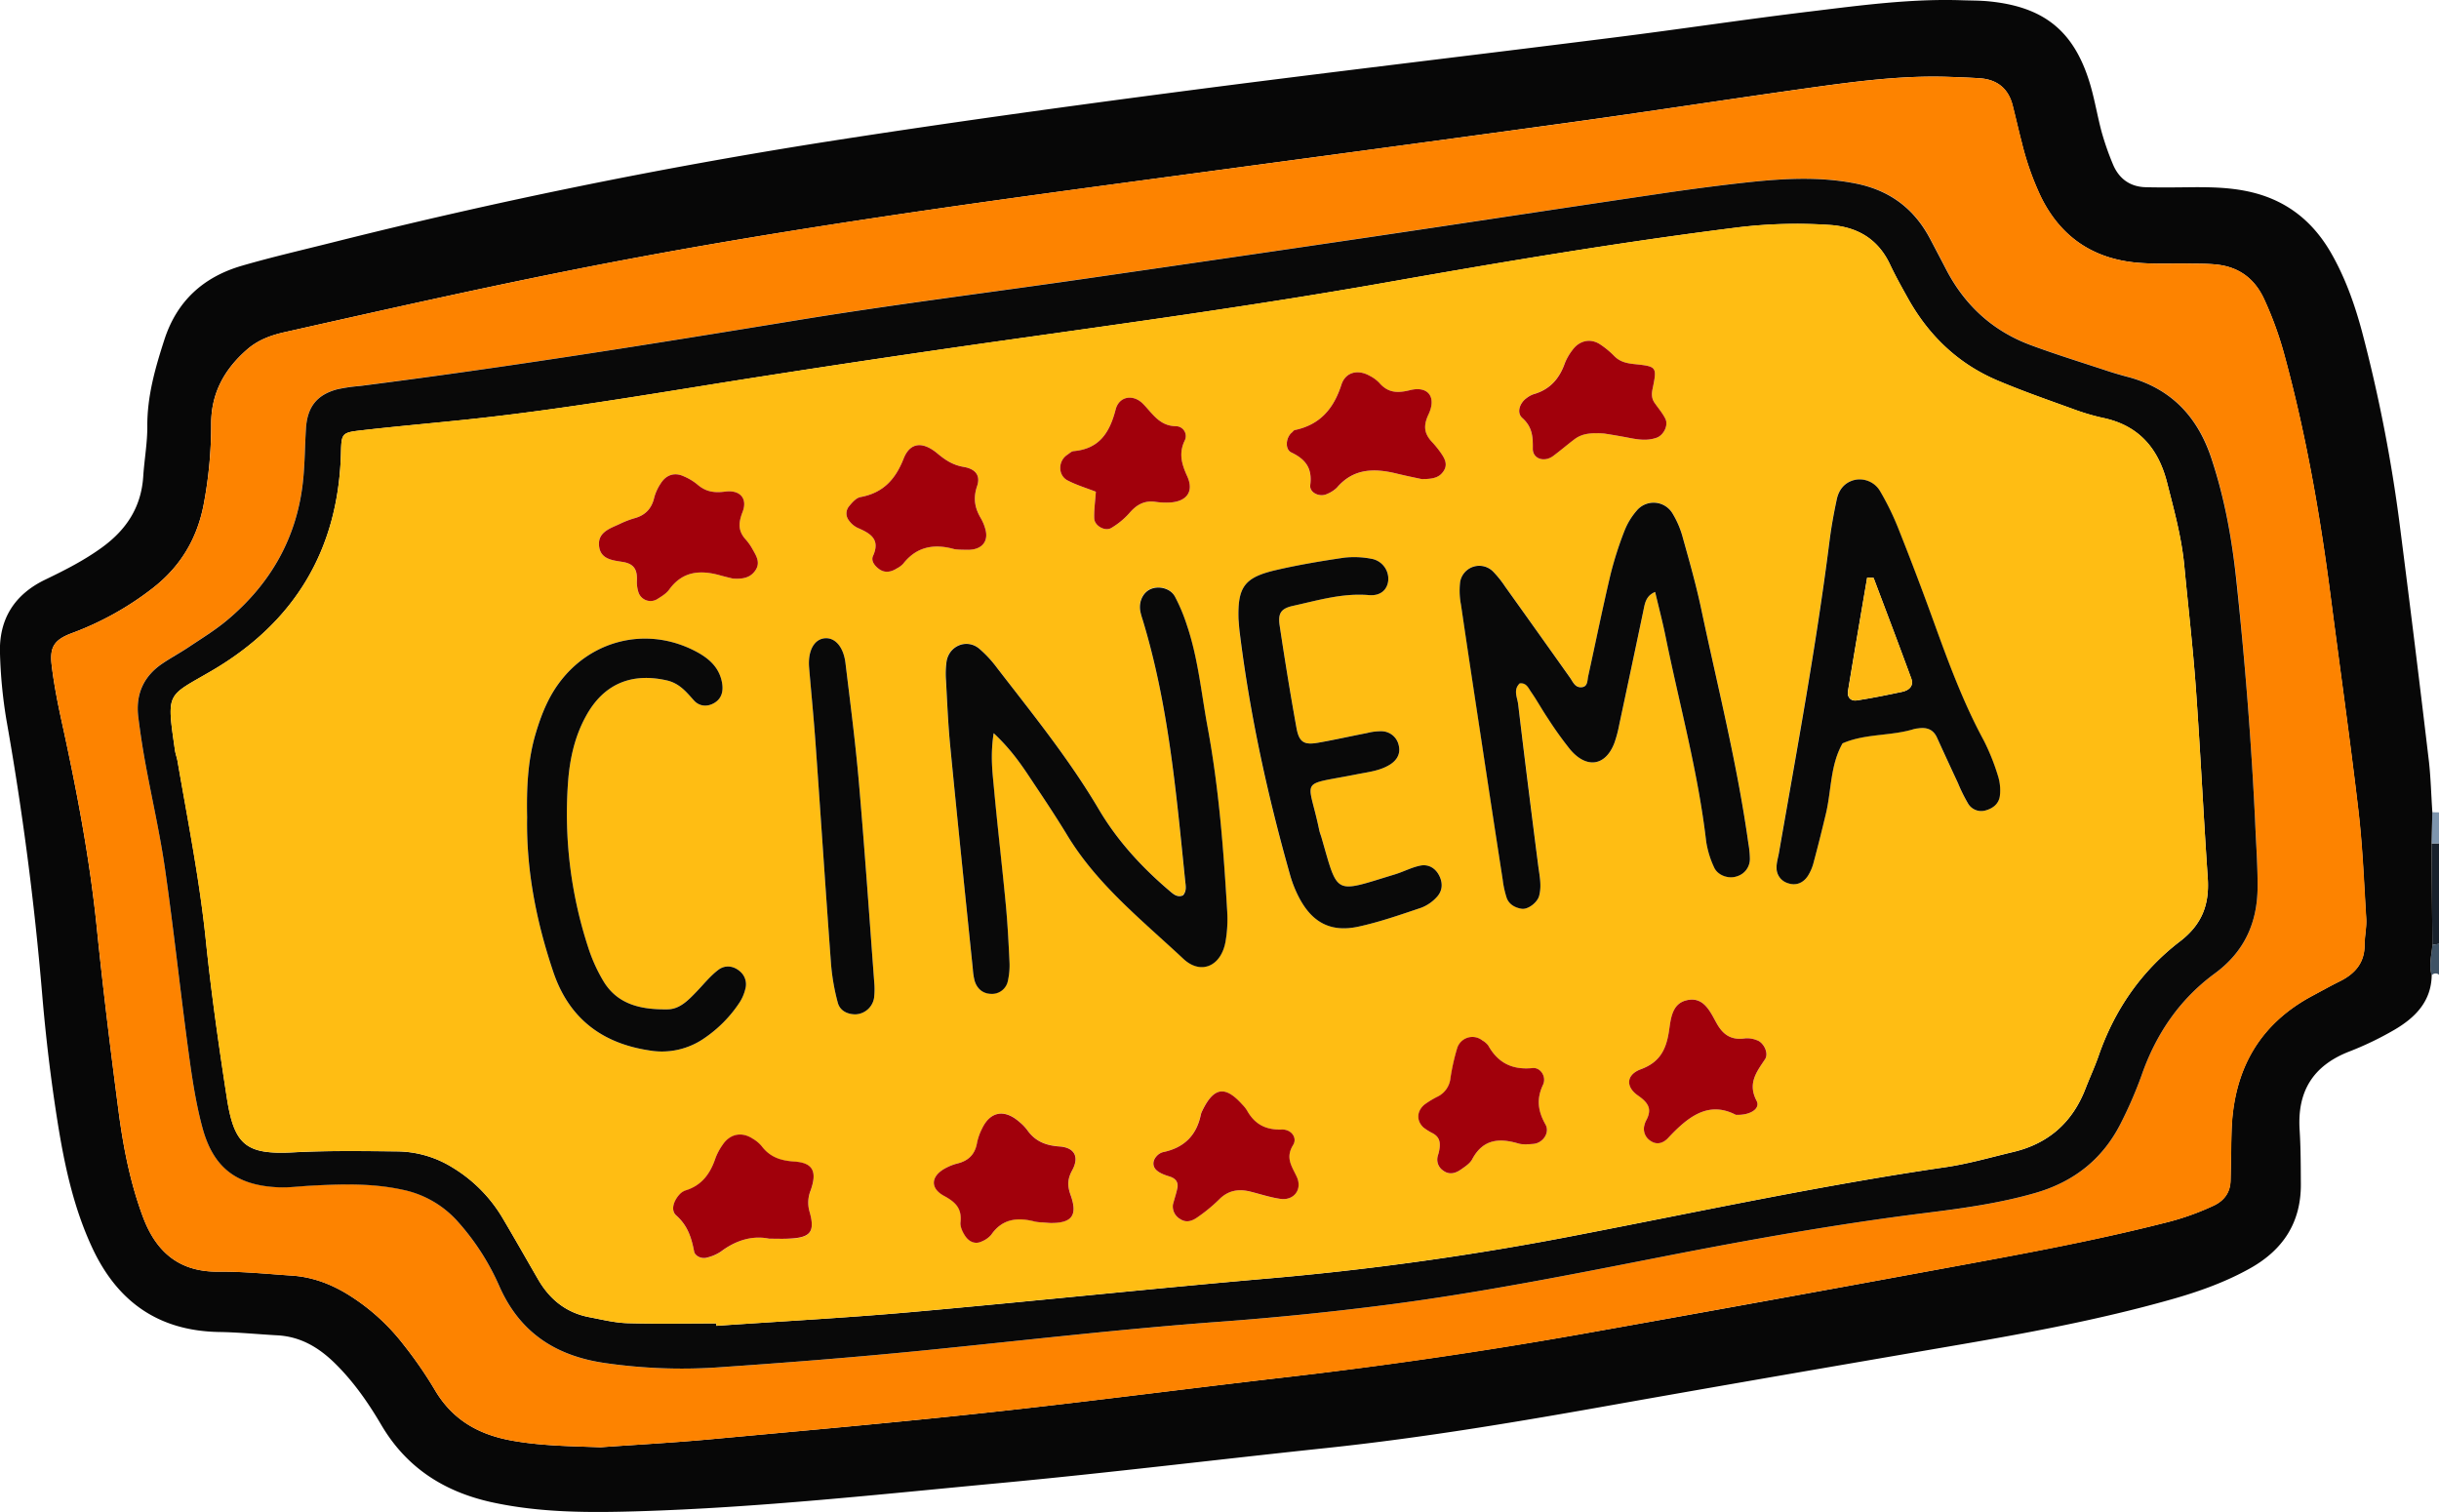 <svg xmlns="http://www.w3.org/2000/svg" width="1080" height="669.57" viewBox="0 0 1080 669.57"><g id="Слой_2" data-name="Слой 2"><g id="set01_543579672"><g id="set01_543579672-2" data-name="set01_543579672"><path d="M1080 373.46V418l-2.93.5q-.18-22.51-.37-45z" fill="#18212c" fill-rule="evenodd"/><path d="M1077.07 418.48l2.93-.5v13.7a2.22 2.22.0 0 0-3.23.25C1075.37 427.41 1076.77 423 1077.07 418.48z" fill="#3f5366" fill-rule="evenodd"/><path d="M1080 373.46h-3.3l.36-13.76 2.94.06z" fill="#7e95ad" fill-rule="evenodd"/><path d="M1077.06 359.7l-.36 13.76q.18 22.52.37 45c-.3 4.48-1.7 8.93-.3 13.45-.21 11.7-7.41 18.82-16.58 24.18a142 142 0 0 1-20 9.62c-16 6.23-23 17.69-21.91 34.64.51 8 .5 16 .55 24 .11 17.07-7.91 29.25-22.64 37.43-11 6.14-22.85 10.33-34.92 13.73-31.87 9-64.38 15-97 20.57-49.44 8.51-98.89 17-148.28 25.77-42.67 7.62-85.38 14.84-128.51 19.4-48.22 5.09-96.35 11-144.62 15.53-53.39 5-106.73 10.88-160.39 12.5-21.7.65-43.31.67-64.71-4-21.15-4.66-37.8-15.33-48.91-34.22-5.79-9.85-12.28-19.19-20.51-27.28-7.17-7.05-15.25-11.86-25.51-12.42-8.55-.46-17.08-1.34-25.63-1.47-26.82-.41-45.16-13.24-56.36-37.31-8.29-17.79-12.33-36.75-15.37-55.88-2.95-18.58-5.18-37.31-6.77-56.06Q13.54 379.14 2.78 318.46A215.1 215.1.0 0 1 0 289.54c-.58-15.18 6.25-26.21 20.07-32.86 8.72-4.2 17.31-8.56 25.22-14.33 10.83-7.9 17.27-17.9 18.14-31.4.48-7.4 1.84-14.78 1.8-22.16-.07-13.38 3.51-25.85 7.57-38.39 5.6-17.27 17.43-27.82 34.4-32.74 13.13-3.81 26.47-6.88 39.74-10.22Q255.66 80.08 366.39 62.68c51.27-8 102.69-15.12 154.14-21.86 64.47-8.45 129.05-16 193.56-24.14C743.51 13 772.85 8.54 802.29 5 824.37 2.31 846.46-.64 868.81.12c4 .14 8 .09 12 .49 24.81 2.47 38.12 13.58 45 37.7 1.86 6.57 3 13.37 4.77 20a122.61 122.61.0 0 0 5.06 14.5c2.65 6.34 7.56 9.93 14.55 10.1s13.68.08 20.53.0c8-.05 15.88.09 23.83 1.68 16.8 3.35 29 12.54 37.51 27.18 6.32 10.95 10.53 22.75 13.8 34.89a672.18 672.18.0 0 1 17.17 89q6.52 50.91 12.55 101.9C1076.37 344.87 1076.55 352.3 1077.06 359.7zM265.92 640.92c15.93-1.13 31.89-2 47.79-3.45 41.46-3.82 82.94-7.5 124.33-12 43.09-4.66 86.07-10.34 129.13-15.31q66.3-7.65 132-19.18 80.85-14.36 161.59-29.28c32.52-6 65.06-11.88 97.14-20a115.91 115.91.0 0 0 22.56-7.91c4.46-2.18 7-5.72 7.2-10.76.21-7.41.23-14.83.46-22.24.84-26.63 11.94-47.13 35.94-59.88 4-2.14 8-4.37 12.1-6.4 6.63-3.31 10.84-8.11 10.86-16 0-4 1-8 .71-11.94-1-15.94-1.6-31.93-3.46-47.77-3.73-31.72-8.23-63.34-12.32-95-4.62-35.67-10.81-71-20.21-105.77a156.77 156.77.0 0 0-9.26-25.71c-4.25-9.1-11.26-14.16-21.13-15.18-4-.42-8-.35-12-.41-7.41-.12-14.87.25-22.24-.33-19.76-1.54-34.36-11.06-43.28-29a124.5 124.5.0 0 1-8.56-24.14c-1.44-5.52-2.69-11.08-4.09-16.61-1.94-7.61-7-11.5-14.7-12-4.56-.29-9.12-.46-13.68-.61-21.21-.71-42.15 2.16-63.05 5.08-35 4.9-69.95 10.34-105 15.16C627 63.62 559.2 72.66 491.38 81.81c-74 10-148 20.46-221.4 34.52-48.18 9.23-96 20-143.85 30.76-6.25 1.4-11.89 3.46-16.82 7.77-10 8.73-15.81 19.33-15.8 32.77a188.77 188.77.0 0 1-3.31 35.73c-2.91 15.21-10.29 27.57-22.59 37.12a133.88 133.88.0 0 1-35.72 19.89c-7.93 2.95-9.95 6.19-9 14.25 1 8.47 2.67 16.89 4.5 25.24 6.6 30.1 12.34 60.3 15.47 91 2.78 27.23 6.12 54.41 9.68 81.54 2.09 15.83 5.15 31.53 10.78 46.58 5.77 15.41 16 24.36 33.38 24.18 10.81-.11 21.64 1 32.45 1.74 9.33.6 17.82 3.87 25.63 8.81a92.5 92.5.0 0 1 23.94 21.8 182.39 182.39.0 0 1 13.62 19.68c7.76 13.41 19.34 20.09 34.32 22.79C239.73 640.33 252.77 640.44 265.92 640.92z" fill="#070707" fill-rule="evenodd"/><path d="M265.92 640.92c-13.15-.48-26.19-.59-39.25-2.93-15-2.7-26.56-9.38-34.32-22.79a182.39 182.39.0 0 0-13.62-19.68 92.5 92.5.0 0 0-23.94-21.8c-7.81-4.94-16.3-8.21-25.63-8.81-10.81-.7-21.64-1.85-32.45-1.74-17.4.18-27.61-8.77-33.38-24.18-5.63-15-8.69-30.75-10.78-46.58-3.56-27.13-6.9-54.31-9.68-81.54C39.74 380.16 34 350 27.4 319.86c-1.83-8.35-3.49-16.77-4.5-25.24-1-8.06 1.06-11.3 9-14.25a133.88 133.88.0 0 0 35.72-19.89c12.3-9.55 19.68-21.91 22.59-37.12a188.77 188.77.0 0 0 3.31-35.73c0-13.44 5.82-24 15.8-32.77 4.93-4.31 10.57-6.37 16.82-7.77C174 136.36 221.8 125.56 270 116.33c73.41-14.06 147.36-24.53 221.4-34.52C559.2 72.66 627 63.62 694.83 54.3c35-4.82 70-10.26 105-15.16 20.9-2.92 41.84-5.79 63.05-5.08 4.56.15 9.12.32 13.68.61 7.72.5 12.76 4.39 14.7 12 1.4 5.53 2.65 11.09 4.09 16.61a124.5 124.5.0 0 0 8.56 24.14c8.92 17.93 23.52 27.45 43.28 29 7.37.58 14.83.21 22.24.33 4 .06 8 0 12 .41 9.87 1 16.88 6.08 21.13 15.18a156.77 156.77.0 0 1 9.26 25.71c9.4 34.75 15.59 70.1 20.21 105.77 4.09 31.67 8.59 63.29 12.32 95 1.86 15.84 2.51 31.83 3.46 47.77.24 4-.7 8-.71 11.94.0 7.86-4.23 12.66-10.86 16-4.09 2-8.07 4.26-12.1 6.4-24 12.75-35.1 33.25-35.94 59.88-.23 7.41-.25 14.83-.46 22.24-.15 5-2.74 8.58-7.2 10.76a115.91 115.91.0 0 1-22.56 7.91c-32.08 8.15-64.62 14.06-97.14 20Q780 576.56 699.2 591q-65.7 11.65-132 19.18c-43.06 5-86 10.65-129.13 15.31-41.39 4.48-82.87 8.16-124.33 12C297.81 638.93 281.85 639.79 265.92 640.92zM998.58 363.76c-1.68-35.35-4.46-70.61-8.13-105.8-2-18.73-5.23-37.26-11.22-55.23s-17.52-30.41-36.13-35.63c-3.29-.92-6.6-1.81-9.84-2.87-11.37-3.76-22.82-7.28-34-11.45-16.75-6.23-29.15-17.59-37.4-33.46q-3.54-6.84-7.15-13.64c-7.11-13.48-18-21.55-33.13-24.49-15.36-3-30.68-2.25-46-.66-13 1.36-26.06 3.06-39 5C693.06 91.93 649.65 98.57 606.22 105q-63.48 9.41-127 18.55c-42.34 6.12-84.81 11.39-127 18.33-64.16 10.54-128.35 20.83-192.86 29a74.18 74.18.0 0 0-10.14 1.49c-8.94 2.43-13.12 7.79-13.74 17.24-.48 7.4-.48 14.83-1.19 22.21-2.46 25.76-14.28 46.62-34 63-5.25 4.35-11.14 7.95-16.82 11.75-3.79 2.53-7.83 4.69-11.6 7.25-8.36 5.65-11.86 13.65-10.65 23.59q1.24 10.18 3.1 20.29c2.87 15.71 6.48 31.29 8.75 47.08 3.88 27.09 6.78 54.32 10.46 81.44 1.53 11.28 3.2 22.66 6.23 33.59 4.89 17.6 15.35 25.19 33.68 25.94 4.53.19 9.1-.44 13.66-.69 13.68-.74 27.27-1.23 40.89 1.71A44.75 44.75.0 0 1 202.72 541a107.41 107.41.0 0 1 18.41 28.69c9.19 20.76 25.34 31.11 47.59 34.08a237.74 237.74.0 0 0 47.8 1.89c30.73-2.09 61.46-4.49 92.11-7.55 43.7-4.36 87.32-9.5 131.14-12.72q37.53-2.75 74.91-7.59c40.73-5.29 81-13.31 121.31-21.21 38.62-7.56 77.33-14.48 116.41-19.37 16.38-2 32.78-4.26 48.77-8.87 17.52-5.05 30.37-15.35 38.32-31.66a187.2 187.2.0 0 0 8.8-20.4c6.36-18.34 16.86-33.75 32.46-45.19 13.14-9.66 18.85-22.55 18.92-38.26C999.72 383.14 999 373.45 998.58 363.76z" fill="#fd8300" fill-rule="evenodd"/><path d="M998.58 363.76c.39 9.69 1.14 19.38 1.09 29.06-.07 15.71-5.78 28.6-18.92 38.26-15.6 11.44-26.1 26.85-32.46 45.19a187.2 187.2.0 0 1-8.8 20.4c-8 16.31-20.8 26.61-38.32 31.66-16 4.61-32.39 6.83-48.77 8.87C813.32 542.09 774.61 549 736 556.57c-40.3 7.9-80.58 15.92-121.31 21.21q-37.32 4.83-74.91 7.59c-43.82 3.22-87.44 8.36-131.14 12.72-30.65 3.06-61.38 5.46-92.11 7.55a237.74 237.74.0 0 1-47.8-1.89c-22.25-3-38.4-13.32-47.59-34.08A107.41 107.41.0 0 0 202.72 541 44.75 44.75.0 0 0 178 526.83c-13.62-2.94-27.21-2.45-40.89-1.71-4.56.25-9.13.88-13.66.69-18.33-.75-28.79-8.34-33.68-25.94-3-10.93-4.7-22.31-6.23-33.59-3.68-27.12-6.58-54.35-10.46-81.44-2.27-15.79-5.88-31.37-8.75-47.08q-1.84-10.1-3.1-20.29c-1.21-9.94 2.29-17.94 10.65-23.59 3.77-2.56 7.81-4.72 11.6-7.25 5.68-3.8 11.57-7.4 16.82-11.75 19.74-16.41 31.56-37.27 34-63 .71-7.38.71-14.81 1.19-22.21.62-9.45 4.8-14.81 13.74-17.24a74.18 74.18.0 0 1 10.14-1.49c64.51-8.2 128.7-18.49 192.86-29 42.2-6.94 84.67-12.21 127-18.33s84.65-12.28 127-18.55c43.43-6.43 86.84-13.07 130.27-19.49 13-1.92 26-3.62 39-5 15.34-1.59 30.66-2.33 46 .66 15.09 2.94 26 11 33.13 24.49q3.6 6.81 7.15 13.64c8.25 15.87 20.65 27.23 37.4 33.46 11.21 4.17 22.66 7.69 34 11.45 3.24 1.06 6.55 2 9.84 2.87 18.61 5.22 30.1 17.57 36.13 35.63s9.27 36.5 11.22 55.23C994.12 293.15 996.9 328.41 998.58 363.76zM317.2 586.08v1.08c28.46-2 57-3.51 85.37-6 54-4.81 107.89-10.55 161.88-15.22A1305.64 1305.64.0 0 0 7e2 546.69c53.74-10.4 107.27-21.87 161.47-29.78 10.13-1.48 20.05-4.37 30-6.74 15.61-3.7 26.26-13.12 32-28.07 1.85-4.78 4-9.44 5.72-14.28 7.06-20.54 19-37.82 36.14-50.94 9.82-7.54 13.06-16.42 12.26-28.11-1.91-27.89-3.23-55.82-5.24-83.7-1.31-18.21-3.42-36.35-5.14-54.52-1.19-12.55-4.54-24.65-7.62-36.81-3.86-15.15-12.51-25.3-28.3-28.64a98.62 98.62.0 0 1-13.12-3.87c-11.24-4.08-22.56-8-33.57-12.67-17.43-7.37-30.46-19.83-39.68-36.29-2.79-5-5.59-10-8-15.12-5.45-11.58-14.83-16.83-27.21-17.54a217 217 0 0 0-39.32 1c-52.65 6.56-105 15.37-157.18 24.6-56.74 10-113.81 17.83-170.84 25.88q-51.66 7.29-103.22 15.35c-44 6.83-87.76 14.65-132 19.33-15.88 1.68-31.8 3.06-47.66 4.89-8 .92-8.31 1.43-8.5 9.57-1 43-20.42 75.34-57.28 96.87-19.89 11.63-20 8.92-16.23 35.09.24 1.69.88 3.31 1.17 5 4.58 26.4 9.78 52.68 12.53 79.4 2.39 23.25 5.7 46.42 9.27 69.53 3.24 21 8.51 25.32 29.42 24.22 15.4-.82 30.77-.57 46.17-.42A47.26 47.26.0 0 1 200.31 517 64.69 64.69.0 0 1 222.89 540c5.23 8.84 10.28 17.78 15.43 26.66s12.49 14.75 22.68 16.68c5.59 1.06 11.21 2.47 16.84 2.64C291 586.35 304.07 586.08 317.2 586.08z" fill="#090909" fill-rule="evenodd"/><path d="M317.2 586.08c-13.13.0-26.25.27-39.36-.12-5.63-.17-11.25-1.58-16.84-2.64-10.19-1.93-17.55-7.83-22.68-16.68s-10.2-17.82-15.43-26.66A64.69 64.69.0 0 0 200.31 517 47.26 47.26.0 0 0 176 509.88c-15.4-.15-30.77-.4-46.17.42-20.91 1.1-26.18-3.19-29.42-24.22-3.57-23.11-6.88-46.28-9.27-69.53-2.75-26.72-8-53-12.53-79.4-.29-1.69-.93-3.31-1.17-5C73.72 306 73.81 308.69 93.7 297.06 130.56 275.53 150 243.2 151 200.19c.19-8.14.48-8.65 8.5-9.57 15.86-1.83 31.78-3.21 47.66-4.89 44.27-4.68 88.07-12.5 132-19.33q51.56-8 103.22-15.35c57-8.05 114.1-15.86 170.84-25.88 52.22-9.23 104.53-18 157.18-24.6a217 217 0 0 1 39.32-1c12.38.71 21.76 6 27.21 17.54 2.42 5.16 5.22 10.15 8 15.12 9.22 16.46 22.25 28.92 39.68 36.29 11 4.65 22.33 8.59 33.57 12.67a98.62 98.62.0 0 0 13.12 3.87c15.79 3.34 24.44 13.49 28.3 28.64 3.08 12.16 6.43 24.26 7.62 36.81 1.72 18.17 3.83 36.31 5.14 54.52 2 27.88 3.33 55.81 5.24 83.7.8 11.69-2.44 20.57-12.26 28.11-17.09 13.12-29.08 30.4-36.14 50.94-1.67 4.84-3.87 9.5-5.72 14.28-5.79 14.95-16.44 24.37-32 28.07-10 2.37-19.9 5.26-30 6.74-54.2 7.91-107.73 19.38-161.47 29.78A1305.64 1305.64.0 0 1 564.48 565.9c-54 4.67-107.89 10.41-161.88 15.22-28.41 2.53-56.91 4.06-85.37 6zM732.9 262.15c1.58 6.69 3.32 13.29 4.69 20 6.14 30.12 14.36 59.83 17.91 90.47A41.82 41.82.0 0 0 759 384c1.55 3.62 6.48 5.37 10.21 4a8 8 0 0 0 5.67-7.7 42 42 0 0 0-.66-6.78c-4.85-35-13.57-69.28-20.87-103.81-2.24-10.58-5.19-21-8.11-31.42a40.93 40.93.0 0 0-4.59-10.92 9.74 9.74.0 0 0-16-1.16 30.47 30.47.0 0 0-5.26 8.69 157.43 157.43.0 0 0-6.23 19.47c-3.53 15-6.57 30-9.88 45-.44 2-.1 4.94-3.3 4.93-2.61.0-3.49-2.46-4.76-4.25q-14.36-20.21-28.75-40.38a46.27 46.27.0 0 0-5.32-6.63 8.6 8.6.0 0 0-14.57 4.6 32.85 32.85.0 0 0 .37 10.12c3 20.29 6.07 40.55 9.15 60.82s6.16 40.55 9.3 60.81a42.54 42.54.0 0 0 1.81 8.26c1.06 2.87 3.69 4.32 6.62 4.74s7-2.78 7.72-5.69c1.22-4.55.16-9-.42-13.54-3-23.73-6-47.47-8.84-71.22-.36-3-2.38-6.47.66-9.35 3-.39 3.87 2.11 5.06 3.82 2.6 3.73 4.78 7.76 7.33 11.53a165.1 165.1.0 0 0 9.91 13.91c7.28 8.68 15.68 7.42 19.6-2.76a54.8 54.8.0 0 0 2.19-8.23q5.37-25 10.62-50.13C728.34 267.4 728.67 263.91 732.9 262.15zM440 324.69c8.41 7.9 13 15.08 17.71 22.13 5.08 7.59 10.12 15.21 14.85 23 13.26 21.88 33.11 37.59 51.39 54.7 7.72 7.22 16.67 3.33 18.65-7.44a58 58 0 0 0 .77-13.62c-1.6-27.34-3.7-54.67-8.69-81.62-2.8-15.12-4.22-30.55-9.2-45.22a77.76 77.76.0 0 0-5.25-12.52c-2-3.63-6.82-4.85-10.49-3.42s-5.63 5.53-4.85 9.9a27.26 27.26.0 0 0 .89 3.3c11.61 37.89 15 77.13 19 116.25.22 2.14.67 4.43-1 6.31-2.58 1-4.25-.59-6-2.06-12.25-10.43-23.07-22.18-31.26-36.06-13.1-22.19-29.26-42.16-44.94-62.47a52 52 0 0 0-8.08-8.74c-5.43-4.43-13.21-1.28-14.39 5.68a39.1 39.1.0 0 0-.25 8.52c.52 9.68.92 19.39 1.87 29 3.23 32.92 6.67 65.82 10 98.73a29.17 29.17.0 0 0 .74 5c1 3.67 3.65 5.94 7.36 6a7.16 7.16.0 0 0 7.44-5.81 31.8 31.8.0 0 0 .69-8.49c-.4-8.54-.85-17.1-1.66-25.61-1.62-17-3.64-34-5.2-51.07C439.49 342 438.49 334.66 440 324.69zm409.3-2.11c3.76-.62 6.7.33 8.39 4.07 3 6.74 6.17 13.45 9.29 20.15a72.75 72.75.0 0 0 4.48 9.12 6.76 6.76.0 0 0 7.42 3.06c3.55-.85 6.33-3.06 6.66-6.88a21.13 21.13.0 0 0-.83-8.34 96.74 96.74.0 0 0-6.33-15.84c-9.28-17.11-15.9-35.28-22.49-53.49q-7.27-20.08-15.17-39.94a120.15 120.15.0 0 0-8.18-16.85 10.46 10.46.0 0 0-11.73-5c-4.3 1.21-6.65 4.42-7.53 8.49-1.32 6.13-2.43 12.31-3.22 18.52-5.87 46.37-14.46 92.29-22.44 138.32-.38 2.22-1.07 4.46-1 6.67A7 7 0 0 0 791.5 391c3.67 1.36 6.8.11 8.93-3a20.4 20.4.0 0 0 2.67-6.2c1.93-7.15 3.71-14.33 5.43-21.53 2.47-10.37 1.88-21.46 7.36-31.13 10.11-4.42 21.37-3.14 31.73-6.36A10.61 10.61.0 0 1 849.31 322.58zM233.4 361.89c-.43 23.64 4.13 46.45 11.66 68.71 6.9 20.38 21.5 31.47 42.57 34.61A32.89 32.89.0 0 0 312 459.69a57 57 0 0 0 15.47-15.75 19.45 19.45.0 0 0 2.6-6.19 7.48 7.48.0 0 0-2.54-7.68c-3-2.52-6.64-2.73-9.47-.58-3.57 2.71-6.45 6.34-9.59 9.6-3.6 3.75-7.45 7.81-12.78 7.89-11.09.17-21.87-1.71-28.34-12.2a71.51 71.51.0 0 1-7-15.5 190.6 190.6.0 0 1-8.87-72.47c.71-10.28 2.91-20.36 7.87-29.51 7.77-14.35 20.13-19.54 35.85-16 5.54 1.25 8.58 5 12 8.83 2.45 2.76 6.12 3.1 9.35 1s3.8-5.5 3.1-9.07c-1.32-6.77-6-10.72-11.78-13.71-21.46-11.16-46.54-5.08-60.74 14.67-4.73 6.57-7.6 13.94-9.9 21.63C233.61 336.84 233.15 349.33 233.4 361.89zm315-87.63c.17 1.82.28 4.1.57 6.36 4.5 36.23 12.3 71.77 22.23 106.87A52.54 52.54.0 0 0 575 397c5.82 11.47 14.19 16 26.57 13.35 9.42-2.05 18.59-5.27 27.75-8.35a17.89 17.89.0 0 0 6.91-4.73c2.5-2.68 2.77-6.16 1.08-9.51s-4.84-5.15-8.42-4.42c-3.85.78-7.43 2.73-11.22 3.88-27.2 8.27-25 9.66-32.49-16.34-.31-1.1-.76-2.16-1-3.27-4.9-23.77-9.65-19.49 16.68-24.73 5-1 10.22-1.52 14.64-4.28 3-1.89 4.87-4.81 3.86-8.64a7.85 7.85.0 0 0-7.32-6.13 24.29 24.29.0 0 0-6.69.79c-7.27 1.4-14.49 3-21.77 4.31-6.13 1.06-8.33-.26-9.47-6.58-2.74-15.12-5.19-30.3-7.47-45.49-.79-5.34.72-7.41 5.9-8.56 11.08-2.44 22-5.78 33.66-4.76 5.12.44 8.1-2.41 8.53-6.37a9 9 0 0 0-7.61-9.75 40 40 0 0 0-11.89-.46c-10.12 1.49-20.25 3.17-30.21 5.49C551 255.72 548 259.92 548.42 274.26zM358.28 295.73c1 11.37 2.09 22.72 2.9 34.1 2.32 32.43 4.43 64.87 6.83 97.29a95.59 95.59.0 0 0 2.93 16.77c.95 3.6 4.12 5.31 7.91 5.3a8.68 8.68.0 0 0 8.2-7.34 33.07 33.07.0 0 0 .07-6.82c-2.21-29.57-4.25-59.16-6.81-88.71-1.53-17.6-3.81-35.15-5.93-52.7-.84-6.91-4.35-11-8.65-11C360.7 282.72 357.63 287.93 358.28 295.73zm-33.81-39.51c4.71.33 7.88-.47 10-3.63 2.36-3.48.38-6.45-1.27-9.39a23.24 23.24.0 0 0-2.91-4.17c-3.47-3.81-3.43-7.33-1.49-12.32 2.32-6-1.16-9.9-7.85-9-5.05.7-8.72-.09-12.37-3.33a24.57 24.57.0 0 0-5.82-3.45c-4-1.89-7.82-.72-10.23 3.18a21 21 0 0 0-2.83 6.12c-1.11 4.94-3.91 7.94-8.77 9.27a40.12 40.12.0 0 0-6.33 2.43c-4.54 2.14-10.31 3.75-9.29 10.33.86 5.61 6.38 5.89 10.68 6.63 5.16.9 6.23 4 6 8.43a14.64 14.64.0 0 0 .71 5 5.64 5.64.0 0 0 8.3 3c1.88-1.22 4-2.43 5.27-4.19 5.94-8.25 13.84-8.82 22.69-6.31C321.15 255.44 323.35 255.94 324.47 256.22zm305-44.06c5.26.0 7.82-.76 9.63-3.38 2-2.89.76-5.4-.84-7.79a42.44 42.44.0 0 0-4.25-5.31c-3.45-3.75-3.83-7.15-1.47-12.18 3.61-7.74-.18-12.71-8.22-10.7-5.79 1.44-9.83 1.12-13.66-3.32a15.52 15.52.0 0 0-4.11-3c-5.14-3-10.75-1.86-12.61 3.92-3.44 10.65-9.49 17.74-20.64 20.07-.48.1-.84.73-1.28 1.08-2.65 2.13-3.22 7.43-.23 8.84 6.41 3 9.31 7 8.37 14.39-.45 3.5 4.3 5.6 7.53 3.94A13.61 13.61.0 0 0 592 216c7.33-8.62 16.56-8.67 26.46-6.26C622.82 210.79 627.27 211.67 629.5 212.16zM461.73 541.37c1.13.07 2.26.18 3.39.19 9.51.13 12.24-3.27 9-12.34-1.46-4.07-1.47-7 .7-11 3.22-5.92 1.06-10.06-5.63-10.53-6.2-.43-10.81-2.3-14.32-7.33a20.36 20.36.0 0 0-3.55-3.64c-6.54-5.67-12.79-4.55-16.4 3a24.76 24.76.0 0 0-2.25 6.38c-.91 5.11-3.84 8-8.77 9.14a22.9 22.9.0 0 0-4.76 1.82c-6.86 3.4-7.71 9-1 12.55 5.25 2.82 7.87 5.62 7.21 11.66-.21 2 .95 4.42 2.16 6.18 1.7 2.44 4.32 3.74 7.37 2.24a10.69 10.69.0 0 0 4.09-2.92c5-7.2 11.75-7.83 19.42-5.8A20.93 20.93.0 0 0 461.73 541.37zm-121.12 7.19c3.78.0 6.62.13 9.44.0 8.81-.48 10.91-3 8.47-11.71a14.36 14.36.0 0 1 .43-9.59c3-8.41 1-12.27-7.23-12.8-6.21-.39-10.86-2-14.54-6.94a15 15 0 0 0-3.92-3.21c-4.82-3.16-10-2.12-13.27 2.72a26.38 26.38.0 0 0-3.2 6c-2.32 6.76-6 12.06-13.27 14.23a6.69 6.69.0 0 0-2.76 1.91c-2.5 2.78-3.89 6.9-1.29 9.2 5 4.45 6.73 9.81 7.91 16 .35 1.84 3.14 3.36 5.65 2.64a19 19 0 0 0 6.17-2.66C325.9 549.22 333.22 547 340.61 548.56zm428-54.85c6.59.32 11-2.84 9.22-6.21-4-7.65-.1-12.67 3.73-18.38 1.81-2.69-.56-7.51-3.6-8.46a11.61 11.61.0 0 0-5-.83c-5.81.91-9.63-1.07-12.62-6.32S754.59 441 746.67 443c-6.65 1.67-6.84 8.86-7.71 14.18-1.3 8-4.26 13.3-12.42 16.34-6.36 2.37-6.86 7.69-1.19 11.63 4.73 3.28 6.3 6.11 3.55 11.1a7.32 7.32.0 0 0-.6 1.6 6.25 6.25.0 0 0 2.66 7.41c2.86 1.93 5.68.86 7.68-1.29C747.27 494.76 756.35 487.33 768.62 493.71zM425.85 243.44c.16.0 1.86.07 3.56.0 5.59-.27 8.39-3.92 6.92-9.09a20.08 20.08.0 0 0-1.91-4.7c-2.72-4.58-3.62-8.92-1.75-14.42 1.55-4.56-.58-7.55-5.87-8.46-4.83-.83-8.15-3-11.74-6-6.56-5.46-12.11-4.89-14.95 2.35-3.66 9.32-9.15 15.2-19.12 17-1.91.35-3.73 2.46-5.1 4.15a5 5 0 0 0 .09 6.3 10.06 10.06.0 0 0 3.84 3.2c5.54 2.42 10.11 5 6.76 12.4-1 2.25.81 4.44 2.64 5.79 2.56 1.89 5.34 1.39 7.92-.26a10.16 10.16.0 0 0 2.74-2c6-7.73 13.8-9 22.73-6.52A26.18 26.18.0 0 0 425.85 243.44zm93.53 290a6.42 6.42.0 0 0 3.12 6.42c2.79 1.87 5.52.84 7.88-.9a70.94 70.94.0 0 0 9.22-7.58c4.07-4.22 8.72-5 14.08-3.64 4.41 1.1 8.76 2.56 13.24 3.2 6 .85 9.8-4.18 7.27-9.71-2.13-4.65-5.22-8.41-1.62-14.18 2-3.19-.84-7-5.06-6.83-7.14.25-12-2.39-15.38-8.44A15.14 15.14.0 0 0 550 489.1c-7.59-8.46-12.62-7.66-17.68 2.84a7.15 7.15.0 0 0-.61 1.59c-1.89 9.32-7.51 14.83-16.83 16.72a5.87 5.87.0 0 0-2.79 1.78c-1.78 1.9-1.89 4.4-.19 6.06 1.5 1.47 3.82 2.27 5.92 2.92 2.55.79 3.9 2.28 3.51 4.87C521 528.11 520.22 530.28 519.38 533.43zM636.65 512c.53-1.7.08-.63-.13.48a5.83 5.83.0 0 0 2.5 5.93c2.65 2 5.43 1.28 7.87-.46 1.83-1.31 4-2.67 5-4.55 4.67-8.82 11.76-9.58 20.32-7 2.1.63 4.54.39 6.79.21 4.14-.34 7.39-4.94 5.34-8.59-3.31-5.9-4.13-11.2-1.11-17.56 1.68-3.55-1.09-7.79-4.55-7.44-8.95.9-15.35-2.22-19.69-10a8.69 8.69.0 0 0-2.56-2.22 7.07 7.07.0 0 0-11.12 3.33 94.26 94.26.0 0 0-3 13.32 10.27 10.27.0 0 1-5.45 8.11A40.73 40.73.0 0 0 631 489c-3.64 2.86-3.92 7.27-.68 10.3a25.44 25.44.0 0 0 4.35 2.7C637.43 503.71 638.46 506.09 636.65 512zm73.7-320c1.36.23 6.42 1 11.44 2 4 .76 7.86 1.25 11.78-.14 3.07-1.1 5.32-5.46 3.86-8.4-1.25-2.49-3.14-4.66-4.74-7-1.36-2-1.42-3.85-.91-6.29 2-9.66 1.86-9.92-7.7-10.88-3.56-.36-6.6-.93-9.21-3.53a37.69 37.69.0 0 0-6.57-5.4c-4.2-2.61-9-1.49-12 2.65a24 24 0 0 0-3.44 5.86c-2.41 6.9-6.72 11.67-13.88 13.71a11 11 0 0 0-3 1.66c-3 2.12-4.59 6.47-1.95 8.83 4.43 3.94 4.74 8.26 4.66 13.6-.07 4.49 5 6.14 8.93 3.31 3.21-2.33 6.21-5 9.38-7.37C699.85 192.49 703.05 191.43 710.35 192zM485.24 217.76c-.27 4-.85 7.91-.71 11.81.11 3.36 4.91 5.94 7.64 4.19a33.73 33.73.0 0 0 7.77-6.36c3.19-3.78 6.69-5.9 11.76-5.15a32.06 32.06.0 0 0 6.78.26c7.12-.52 10.22-4.95 7.24-11.56-2.45-5.4-3.89-10.16-1.08-15.93a4.38 4.38.0 0 0-3.8-6.27c-7.42.0-10.45-5.61-14.73-9.94s-10.57-3.4-12.1 2.54c-2.64 10.24-7.23 17.42-18.59 18.43-1 .09-2 1.06-2.9 1.68-4.06 2.72-4.12 9 .21 11.3C476.68 214.82 481 216.11 485.24 217.76z" fill="#ffbd13" fill-rule="evenodd"/><path d="M732.9 262.15c-4.23 1.76-4.56 5.25-5.26 8.59q-5.26 25.08-10.62 50.13a54.8 54.8.0 0 1-2.19 8.23c-3.92 10.18-12.32 11.44-19.6 2.76A165.1 165.1.0 0 1 685.32 318c-2.55-3.77-4.73-7.8-7.33-11.53-1.19-1.71-2.09-4.21-5.06-3.82-3 2.88-1 6.31-.66 9.35 2.81 23.75 5.81 47.49 8.84 71.22.58 4.52 1.64 9 .42 13.54-.77 2.91-4.89 6.11-7.72 5.69s-5.56-1.87-6.62-4.74a42.54 42.54.0 0 1-1.81-8.26q-4.71-30.39-9.3-60.81c-3.08-20.27-6.18-40.53-9.15-60.82a32.85 32.85.0 0 1-.37-10.12 8.6 8.6.0 0 1 14.57-4.6 46.27 46.27.0 0 1 5.32 6.63q14.41 20.16 28.75 40.38c1.27 1.79 2.15 4.25 4.76 4.25 3.2.0 2.86-2.92 3.3-4.93 3.31-15 6.35-30.08 9.88-45a157.43 157.43.0 0 1 6.23-19.47 30.47 30.47.0 0 1 5.26-8.69 9.74 9.74.0 0 1 16 1.16 40.93 40.93.0 0 1 4.59 10.92c2.92 10.41 5.87 20.84 8.11 31.42 7.3 34.53 16 68.78 20.87 103.81a42 42 0 0 1 .66 6.78 8 8 0 0 1-5.67 7.7c-3.73 1.36-8.66-.39-10.21-4a41.82 41.82.0 0 1-3.48-11.38c-3.55-30.64-11.77-60.35-17.91-90.47C736.22 275.44 734.48 268.84 732.9 262.15z" fill="#090909" fill-rule="evenodd"/><path d="M440 324.69c-1.52 10-.52 17.26.14 24.47 1.56 17 3.58 34 5.2 51.07.81 8.51 1.26 17.07 1.66 25.61a31.8 31.8.0 0 1-.69 8.49 7.16 7.16.0 0 1-7.44 5.81c-3.71-.07-6.34-2.34-7.36-6a29.17 29.17.0 0 1-.74-5c-3.37-32.91-6.81-65.81-10-98.73-.95-9.65-1.35-19.36-1.87-29a39.1 39.1.0 0 1 .25-8.52c1.18-7 9-10.11 14.39-5.68a52 52 0 0 1 8.08 8.74c15.68 20.31 31.84 40.28 44.94 62.47 8.19 13.88 19 25.63 31.26 36.06 1.73 1.47 3.4 3.08 6 2.06 1.69-1.88 1.24-4.17 1-6.31-4-39.12-7.39-78.36-19-116.25a27.26 27.26.0 0 1-.89-3.3c-.78-4.37 1.27-8.5 4.85-9.9s8.51-.21 10.49 3.42a77.76 77.76.0 0 1 5.25 12.52c5 14.67 6.4 30.1 9.2 45.22 5 26.95 7.09 54.28 8.69 81.62a58 58 0 0 1-.77 13.62c-2 10.77-10.93 14.66-18.65 7.44-18.28-17.11-38.13-32.82-51.39-54.7-4.73-7.8-9.77-15.42-14.85-23C453 339.77 448.42 332.59 440 324.69z" fill="#090909" fill-rule="evenodd"/><path d="M849.31 322.58a10.61 10.61.0 0 0-1.69.26c-10.36 3.22-21.62 1.94-31.73 6.36-5.48 9.67-4.89 20.76-7.36 31.13-1.72 7.2-3.5 14.38-5.43 21.53a20.4 20.4.0 0 1-2.67 6.2c-2.13 3.08-5.26 4.33-8.93 3a7 7 0 0 1-4.83-6.42c-.11-2.21.58-4.45 1-6.67 8-46 16.57-91.95 22.44-138.32.79-6.21 1.9-12.39 3.22-18.52.88-4.07 3.23-7.28 7.53-8.49a10.46 10.46.0 0 1 11.73 5 120.15 120.15.0 0 1 8.18 16.85q7.89 19.84 15.17 39.94c6.59 18.21 13.21 36.38 22.49 53.49a96.74 96.74.0 0 1 6.33 15.84 21.13 21.13.0 0 1 .83 8.34c-.33 3.82-3.11 6-6.66 6.88a6.76 6.76.0 0 1-7.42-3.06A72.75 72.75.0 0 1 867 346.8c-3.12-6.7-6.24-13.41-9.29-20.15C856 322.91 853.07 322 849.31 322.58zm-19.68-66.67-2.86-.08c-2.85 16.76-5.75 33.52-8.5 50.3-.43 2.64 1.28 4.48 3.94 4.06 6.72-1.05 13.4-2.38 20.06-3.81 3.06-.66 5.31-2.58 4-6C840.85 285.51 835.21 270.73 829.63 255.91z" fill="#090909" fill-rule="evenodd"/><path d="M233.4 361.9c-.25-12.57.21-25.06 3.85-37.24 2.3-7.69 5.17-15.06 9.9-21.63 14.2-19.75 39.28-25.83 60.74-14.67 5.76 3 10.46 6.94 11.78 13.71.7 3.57.13 7-3.1 9.07s-6.9 1.76-9.35-1c-3.43-3.85-6.47-7.58-12-8.83-15.72-3.55-28.08 1.64-35.85 16-5 9.15-7.16 19.23-7.87 29.51a190.6 190.6.0 0 0 8.87 72.47 71.51 71.51.0 0 0 7 15.5c6.47 10.49 17.25 12.37 28.34 12.2 5.33-.08 9.18-4.14 12.78-7.89 3.14-3.26 6-6.89 9.59-9.6 2.83-2.15 6.5-1.94 9.47.58a7.48 7.48.0 0 1 2.54 7.68 19.45 19.45.0 0 1-2.6 6.19A57 57 0 0 1 312 459.69a32.89 32.89.0 0 1-24.34 5.52C266.56 462.07 252 451 245.06 430.6 237.53 408.34 233 385.53 233.4 361.9z" fill="#090909" fill-rule="evenodd"/><path d="M548.42 274.26C548 259.92 551 255.72 565 252.46c10-2.32 20.09-4 30.21-5.49a40 40 0 0 1 11.89.46 9 9 0 0 1 7.61 9.75c-.43 4-3.41 6.81-8.53 6.37-11.65-1-22.58 2.32-33.66 4.76-5.18 1.15-6.69 3.22-5.9 8.56 2.28 15.19 4.73 30.37 7.47 45.49 1.14 6.32 3.34 7.64 9.47 6.58 7.28-1.27 14.5-2.91 21.77-4.31a24.29 24.29.0 0 1 6.69-.79 7.85 7.85.0 0 1 7.32 6.13c1 3.83-.84 6.75-3.86 8.64-4.42 2.76-9.59 3.28-14.64 4.28-26.33 5.24-21.58 1-16.68 24.73.23 1.11.68 2.17 1 3.27 7.52 26 5.29 24.61 32.49 16.34 3.79-1.15 7.37-3.1 11.22-3.88 3.58-.73 6.69 1 8.42 4.42s1.42 6.83-1.08 9.51a17.89 17.89.0 0 1-6.91 4.73c-9.16 3.08-18.33 6.3-27.75 8.35-12.38 2.69-20.75-1.88-26.57-13.35a52.54 52.54.0 0 1-3.73-9.52c-9.93-35.1-17.73-70.64-22.23-106.87C548.7 278.36 548.59 276.08 548.42 274.26z" fill="#090909" fill-rule="evenodd"/><path d="M358.28 295.73c-.65-7.8 2.42-13 7.45-13.09 4.3-.06 7.81 4.07 8.65 11 2.12 17.55 4.4 35.1 5.93 52.7 2.56 29.55 4.6 59.14 6.81 88.71a33.07 33.07.0 0 1-.07 6.82 8.68 8.68.0 0 1-8.2 7.34c-3.79.0-7-1.7-7.91-5.3A95.59 95.59.0 0 1 368 427.12c-2.4-32.42-4.51-64.86-6.83-97.29C360.37 318.45 359.25 307.1 358.28 295.73z" fill="#090909" fill-rule="evenodd"/><path d="M324.47 256.22c-1.12-.28-3.32-.78-5.49-1.39-8.85-2.51-16.75-1.94-22.69 6.31-1.27 1.76-3.39 3-5.27 4.19a5.64 5.64.0 0 1-8.3-3 14.64 14.64.0 0 1-.71-5c.24-4.48-.83-7.53-6-8.43-4.3-.74-9.82-1-10.68-6.63-1-6.58 4.75-8.19 9.29-10.33a40.12 40.12.0 0 1 6.33-2.43c4.86-1.33 7.66-4.33 8.77-9.27a21 21 0 0 1 2.83-6.12c2.41-3.9 6.24-5.07 10.23-3.18a24.57 24.57.0 0 1 5.82 3.45c3.65 3.24 7.32 4 12.37 3.33 6.69-.93 10.17 3 7.85 9-1.94 5-2 8.51 1.49 12.32a23.24 23.24.0 0 1 2.91 4.17c1.65 2.94 3.63 5.91 1.27 9.39C332.35 255.75 329.18 256.55 324.47 256.22z" fill="#a1000b" fill-rule="evenodd"/><path d="M629.5 212.16c-2.23-.49-6.68-1.37-11.07-2.44-9.9-2.41-19.13-2.36-26.46 6.26a13.61 13.61.0 0 1-4.25 2.73c-3.23 1.66-8-.44-7.53-3.94.94-7.35-2-11.36-8.37-14.39-3-1.41-2.42-6.71.23-8.84.44-.35.8-1 1.28-1.08 11.15-2.33 17.2-9.42 20.64-20.07 1.86-5.78 7.47-6.88 12.61-3.92a15.52 15.52.0 0 1 4.11 3c3.83 4.44 7.87 4.76 13.66 3.32 8-2 11.83 3 8.22 10.7-2.36 5-2 8.43 1.47 12.18a42.44 42.44.0 0 1 4.25 5.31c1.6 2.39 2.85 4.9.84 7.79C637.32 211.4 634.76 212.19 629.5 212.16z" fill="#a1000b" fill-rule="evenodd"/><path d="M461.73 541.37a20.93 20.93.0 0 1-3.38-.36c-7.67-2-14.44-1.4-19.42 5.8a10.69 10.69.0 0 1-4.09 2.92c-3 1.5-5.67.2-7.37-2.24-1.21-1.76-2.37-4.2-2.16-6.18.66-6-2-8.84-7.21-11.66-6.67-3.57-5.82-9.15 1-12.55a22.9 22.9.0 0 1 4.76-1.82c4.93-1.18 7.86-4 8.77-9.14a24.76 24.76.0 0 1 2.25-6.38c3.61-7.55 9.86-8.67 16.4-3a20.36 20.36.0 0 1 3.55 3.64c3.51 5 8.12 6.9 14.32 7.33 6.69.47 8.85 4.61 5.63 10.53-2.17 4-2.16 6.89-.7 11 3.24 9.07.51 12.47-9 12.34C464 541.55 462.86 541.44 461.73 541.37z" fill="#a1000b" fill-rule="evenodd"/><path d="M340.61 548.56c-7.39-1.53-14.71.66-21.41 5.72a19 19 0 0 1-6.17 2.66c-2.51.72-5.3-.8-5.65-2.64-1.18-6.16-2.86-11.52-7.91-16-2.6-2.3-1.21-6.42 1.29-9.2a6.69 6.69.0 0 1 2.76-1.91c7.23-2.17 11-7.47 13.27-14.23a26.38 26.38.0 0 1 3.2-6c3.24-4.84 8.45-5.88 13.27-2.72a15 15 0 0 1 3.92 3.21c3.68 4.91 8.33 6.55 14.54 6.94 8.26.53 10.21 4.39 7.23 12.8a14.36 14.36.0 0 0-.43 9.59c2.44 8.68.34 11.23-8.47 11.71C347.23 548.69 344.39 548.56 340.61 548.56z" fill="#a1000b" fill-rule="evenodd"/><path d="M768.62 493.71c-12.27-6.38-21.35 1.05-30 10.29-2 2.15-4.82 3.22-7.68 1.29a6.25 6.25.0 0 1-2.66-7.41 7.32 7.32.0 0 1 .6-1.6c2.75-5 1.18-7.82-3.55-11.1-5.67-3.94-5.17-9.26 1.19-11.63 8.16-3 11.12-8.35 12.42-16.34.87-5.32 1.06-12.51 7.71-14.18 7.92-2 10.69 5.25 13.68 10.48s6.81 7.23 12.62 6.32a11.61 11.61.0 0 1 5 .83c3 .95 5.41 5.77 3.6 8.46-3.83 5.71-7.73 10.73-3.73 18.38C779.61 490.87 775.21 494 768.62 493.71z" fill="#a1000b" fill-rule="evenodd"/><path d="M425.85 243.44a26.18 26.18.0 0 1-3.24-.24c-8.93-2.51-16.72-1.21-22.73 6.52a10.16 10.16.0 0 1-2.74 2c-2.58 1.65-5.36 2.15-7.92.26-1.83-1.35-3.66-3.54-2.64-5.79 3.35-7.4-1.22-10-6.76-12.4a10.06 10.06.0 0 1-3.84-3.2 5 5 0 0 1-.09-6.3c1.37-1.69 3.19-3.8 5.1-4.15 10-1.84 15.46-7.72 19.12-17 2.84-7.24 8.39-7.81 14.95-2.35 3.59 3 6.91 5.19 11.74 6 5.29.91 7.42 3.9 5.87 8.46-1.87 5.5-1 9.84 1.75 14.42a20.08 20.08.0 0 1 1.91 4.7c1.47 5.17-1.33 8.82-6.92 9.09C427.71 243.51 426 243.44 425.85 243.44z" fill="#a1000b" fill-rule="evenodd"/><path d="M519.38 533.43c.84-3.15 1.61-5.32 2-7.55.39-2.59-1-4.08-3.51-4.87-2.1-.65-4.42-1.45-5.92-2.92-1.7-1.66-1.59-4.16.19-6.06a5.87 5.87.0 0 1 2.79-1.78c9.32-1.89 14.94-7.4 16.83-16.72a7.15 7.15.0 0 1 .61-1.59c5.06-10.5 10.09-11.3 17.68-2.84a15.14 15.14.0 0 1 2.13 2.67c3.37 6.05 8.24 8.69 15.38 8.44 4.22-.14 7 3.64 5.06 6.83-3.6 5.77-.51 9.53 1.62 14.18 2.53 5.53-1.29 10.56-7.27 9.71-4.48-.64-8.83-2.1-13.24-3.2-5.36-1.35-10-.58-14.08 3.64a70.94 70.94.0 0 1-9.22 7.58c-2.36 1.74-5.09 2.77-7.88.9A6.42 6.42.0 0 1 519.38 533.43z" fill="#a1000b" fill-rule="evenodd"/><path d="M636.65 512c1.81-5.93.78-8.31-2-10a25.44 25.44.0 0 1-4.35-2.7c-3.24-3-3-7.44.68-10.3a40.73 40.73.0 0 1 5.84-3.48 10.27 10.27.0 0 0 5.45-8.11 94.26 94.26.0 0 1 3-13.32 7.07 7.07.0 0 1 11.12-3.33A8.69 8.69.0 0 1 659 463c4.34 7.79 10.74 10.91 19.69 10 3.46-.35 6.23 3.89 4.55 7.44-3 6.36-2.2 11.66 1.11 17.56 2.05 3.65-1.2 8.25-5.34 8.59-2.25.18-4.69.42-6.79-.21-8.56-2.54-15.65-1.78-20.32 7-1 1.88-3.14 3.24-5 4.55-2.44 1.74-5.22 2.46-7.87.46a5.83 5.83.0 0 1-2.5-5.93C636.73 511.39 637.18 510.32 636.65 512z" fill="#a1000b" fill-rule="evenodd"/><path d="M710.35 192c-7.3-.55-10.5.51-13.31 2.63-3.17 2.4-6.17 5-9.38 7.37-3.91 2.83-9 1.18-8.93-3.31.08-5.34-.23-9.66-4.66-13.6-2.64-2.36-1.1-6.71 1.95-8.83a11 11 0 0 1 3-1.66c7.16-2 11.47-6.81 13.88-13.71A24 24 0 0 1 696.3 155c3-4.14 7.8-5.26 12-2.65a37.69 37.69.0 0 1 6.57 5.4c2.61 2.6 5.65 3.17 9.21 3.53 9.56 1 9.7 1.22 7.7 10.88-.51 2.44-.45 4.34.91 6.29 1.6 2.32 3.49 4.49 4.74 7 1.46 2.94-.79 7.3-3.86 8.4-3.92 1.39-7.83.9-11.78.14C716.77 193 711.71 192.21 710.35 192z" fill="#a1000b" fill-rule="evenodd"/><path d="M485.24 217.76c-4.22-1.65-8.56-2.94-12.51-5-4.33-2.26-4.27-8.58-.21-11.3.94-.62 1.89-1.59 2.9-1.68 11.36-1 15.95-8.19 18.59-18.43 1.53-5.94 7.81-6.89 12.1-2.54s7.31 9.9 14.73 9.94a4.38 4.38.0 0 1 3.8 6.27c-2.81 5.77-1.37 10.53 1.08 15.93 3 6.61-.12 11-7.24 11.56a32.06 32.06.0 0 1-6.78-.26c-5.07-.75-8.57 1.37-11.76 5.15a33.73 33.73.0 0 1-7.77 6.36c-2.73 1.75-7.53-.83-7.64-4.19C484.39 225.67 485 221.74 485.24 217.76z" fill="#a1000b" fill-rule="evenodd"/><path d="M829.63 255.91c5.58 14.82 11.22 29.6 16.68 44.45 1.27 3.44-1 5.36-4 6-6.66 1.43-13.34 2.76-20.06 3.81-2.66.42-4.37-1.42-3.94-4.06 2.75-16.78 5.65-33.54 8.5-50.3z" fill="#ffba13" fill-rule="evenodd"/></g></g></g></svg>